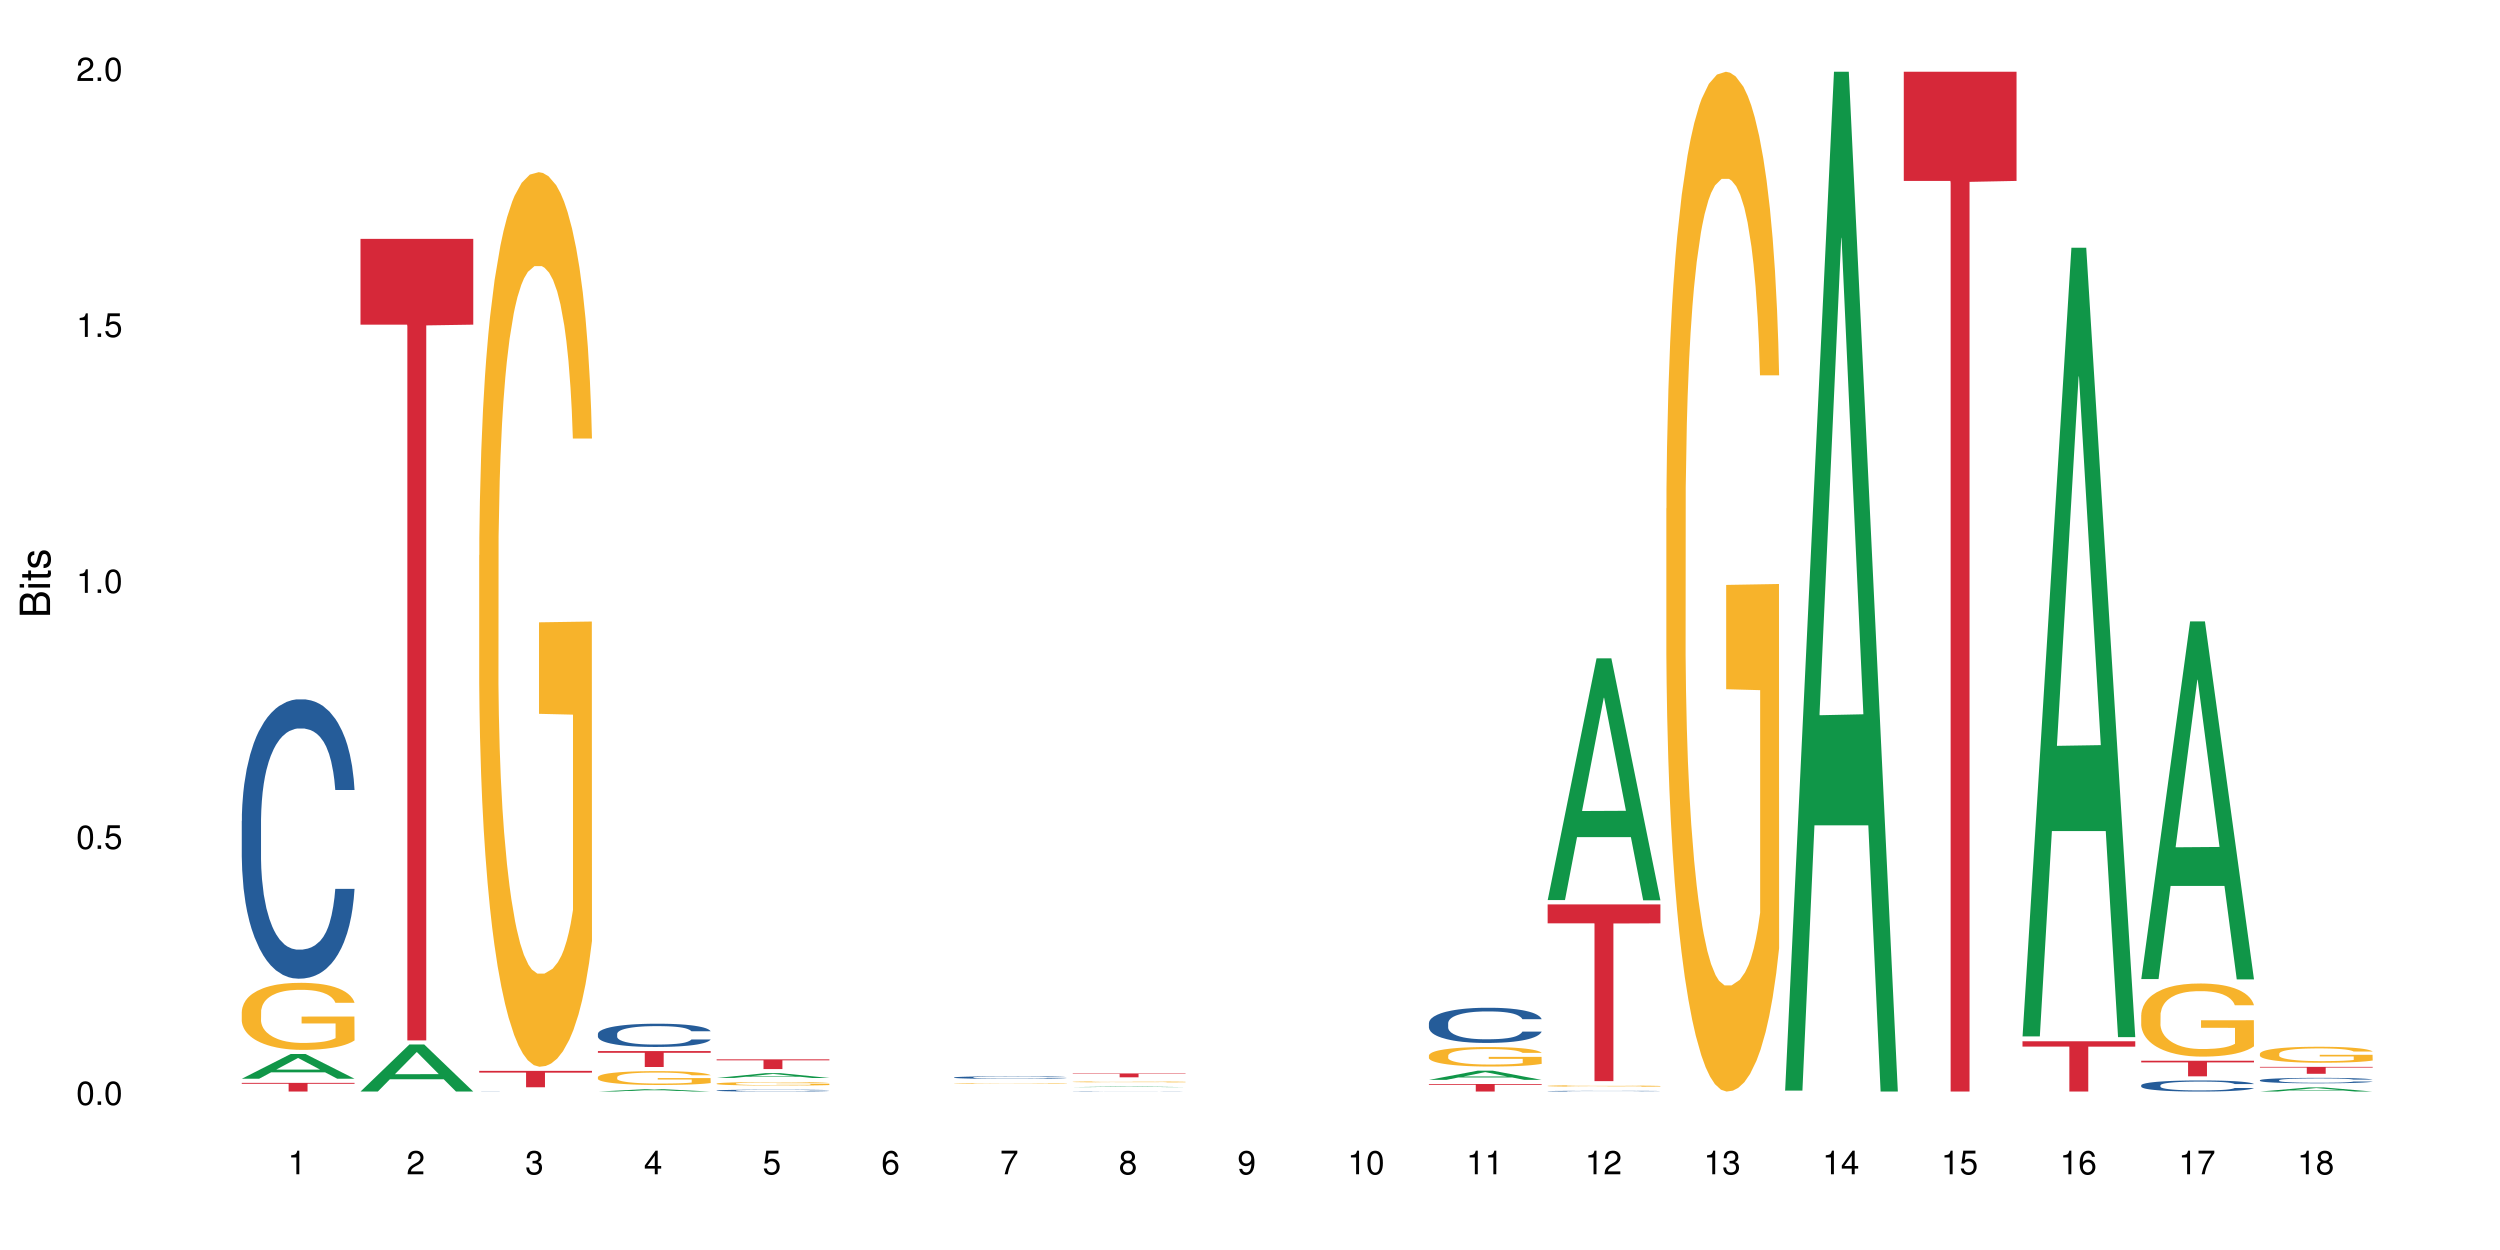 <?xml version="1.0" encoding="UTF-8"?>
<svg xmlns="http://www.w3.org/2000/svg" xmlns:xlink="http://www.w3.org/1999/xlink" width="720pt" height="360pt" viewBox="0 0 720 360" version="1.1">
<defs>
<g>
<symbol overflow="visible" id="glyph0-0">
<path style="stroke:none;" d=""/>
</symbol>
<symbol overflow="visible" id="glyph0-1">
<path style="stroke:none;" d="M 2.641 -6.797 C 2 -6.797 1.422 -6.531 1.078 -6.047 C 0.641 -5.453 0.406 -4.547 0.406 -3.297 C 0.406 -1 1.188 0.219 2.641 0.219 C 4.078 0.219 4.859 -1 4.859 -3.234 C 4.859 -4.562 4.656 -5.438 4.203 -6.047 C 3.844 -6.531 3.281 -6.797 2.641 -6.797 Z M 2.641 -6.047 C 3.547 -6.047 4 -5.125 4 -3.312 C 4 -1.375 3.562 -0.484 2.625 -0.484 C 1.734 -0.484 1.281 -1.422 1.281 -3.281 C 1.281 -5.141 1.734 -6.047 2.641 -6.047 Z M 2.641 -6.047 "/>
</symbol>
<symbol overflow="visible" id="glyph0-2">
<path style="stroke:none;" d="M 1.828 -1 L 0.828 -1 L 0.828 0 L 1.828 0 Z M 1.828 -1 "/>
</symbol>
<symbol overflow="visible" id="glyph0-3">
<path style="stroke:none;" d="M 4.562 -6.797 L 1.062 -6.797 L 0.547 -3.094 L 1.328 -3.094 C 1.719 -3.562 2.047 -3.734 2.578 -3.734 C 3.484 -3.734 4.062 -3.109 4.062 -2.094 C 4.062 -1.125 3.484 -0.531 2.578 -0.531 C 1.828 -0.531 1.375 -0.906 1.188 -1.672 L 0.328 -1.672 C 0.453 -1.109 0.547 -0.844 0.75 -0.594 C 1.125 -0.078 1.828 0.219 2.594 0.219 C 3.969 0.219 4.922 -0.781 4.922 -2.219 C 4.922 -3.562 4.031 -4.484 2.719 -4.484 C 2.25 -4.484 1.859 -4.359 1.469 -4.062 L 1.734 -5.969 L 4.562 -5.969 Z M 4.562 -6.797 "/>
</symbol>
<symbol overflow="visible" id="glyph0-4">
<path style="stroke:none;" d="M 2.484 -4.844 L 2.484 0 L 3.328 0 L 3.328 -6.797 L 2.766 -6.797 C 2.469 -5.75 2.281 -5.609 0.984 -5.453 L 0.984 -4.844 Z M 2.484 -4.844 "/>
</symbol>
<symbol overflow="visible" id="glyph0-5">
<path style="stroke:none;" d="M 4.859 -0.828 L 1.281 -0.828 C 1.359 -1.391 1.672 -1.75 2.5 -2.234 L 3.469 -2.75 C 4.406 -3.266 4.906 -3.969 4.906 -4.812 C 4.906 -5.375 4.672 -5.906 4.266 -6.266 C 3.859 -6.625 3.375 -6.797 2.719 -6.797 C 1.859 -6.797 1.219 -6.5 0.844 -5.922 C 0.609 -5.562 0.5 -5.125 0.484 -4.438 L 1.328 -4.438 C 1.359 -4.906 1.406 -5.188 1.531 -5.406 C 1.75 -5.812 2.188 -6.062 2.703 -6.062 C 3.469 -6.062 4.031 -5.516 4.031 -4.781 C 4.031 -4.25 3.719 -3.797 3.125 -3.438 L 2.234 -2.938 C 0.812 -2.141 0.406 -1.5 0.328 0 L 4.859 0 Z M 4.859 -0.828 "/>
</symbol>
<symbol overflow="visible" id="glyph0-6">
<path style="stroke:none;" d="M 2.125 -3.125 L 2.578 -3.125 C 3.516 -3.125 3.984 -2.703 3.984 -1.891 C 3.984 -1.031 3.469 -0.531 2.578 -0.531 C 1.656 -0.531 1.203 -0.984 1.156 -1.969 L 0.312 -1.969 C 0.344 -1.422 0.438 -1.078 0.609 -0.766 C 0.953 -0.109 1.625 0.219 2.547 0.219 C 3.953 0.219 4.859 -0.609 4.859 -1.906 C 4.859 -2.766 4.516 -3.25 3.703 -3.516 C 4.344 -3.766 4.656 -4.25 4.656 -4.938 C 4.656 -6.109 3.875 -6.797 2.578 -6.797 C 1.203 -6.797 0.484 -6.047 0.453 -4.609 L 1.297 -4.609 C 1.312 -5.016 1.344 -5.25 1.453 -5.453 C 1.641 -5.828 2.062 -6.062 2.594 -6.062 C 3.344 -6.062 3.797 -5.625 3.797 -4.906 C 3.797 -4.422 3.609 -4.141 3.25 -3.984 C 3.016 -3.891 2.719 -3.844 2.125 -3.844 Z M 2.125 -3.125 "/>
</symbol>
<symbol overflow="visible" id="glyph0-7">
<path style="stroke:none;" d="M 3.141 -1.625 L 3.141 0 L 3.984 0 L 3.984 -1.625 L 4.984 -1.625 L 4.984 -2.391 L 3.984 -2.391 L 3.984 -6.797 L 3.359 -6.797 L 0.266 -2.516 L 0.266 -1.625 Z M 3.141 -2.391 L 1 -2.391 L 3.141 -5.359 Z M 3.141 -2.391 "/>
</symbol>
<symbol overflow="visible" id="glyph0-8">
<path style="stroke:none;" d="M 4.781 -5.031 C 4.609 -6.141 3.891 -6.797 2.844 -6.797 C 2.094 -6.797 1.422 -6.438 1.031 -5.828 C 0.609 -5.172 0.406 -4.344 0.406 -3.094 C 0.406 -1.953 0.578 -1.234 0.984 -0.625 C 1.359 -0.078 1.953 0.219 2.703 0.219 C 3.984 0.219 4.922 -0.734 4.922 -2.078 C 4.922 -3.344 4.062 -4.234 2.844 -4.234 C 2.172 -4.234 1.641 -3.969 1.281 -3.469 C 1.281 -5.125 1.828 -6.047 2.797 -6.047 C 3.391 -6.047 3.797 -5.672 3.938 -5.031 Z M 2.734 -3.484 C 3.547 -3.484 4.062 -2.922 4.062 -2 C 4.062 -1.156 3.484 -0.531 2.703 -0.531 C 1.922 -0.531 1.328 -1.188 1.328 -2.047 C 1.328 -2.891 1.906 -3.484 2.734 -3.484 Z M 2.734 -3.484 "/>
</symbol>
<symbol overflow="visible" id="glyph0-9">
<path style="stroke:none;" d="M 4.984 -6.797 L 0.438 -6.797 L 0.438 -5.969 L 4.109 -5.969 C 2.5 -3.656 1.828 -2.234 1.328 0 L 2.219 0 C 2.594 -2.172 3.453 -4.047 4.984 -6.094 Z M 4.984 -6.797 "/>
</symbol>
<symbol overflow="visible" id="glyph0-10">
<path style="stroke:none;" d="M 3.75 -3.578 C 4.453 -4 4.688 -4.344 4.688 -4.984 C 4.688 -6.047 3.844 -6.797 2.641 -6.797 C 1.438 -6.797 0.594 -6.047 0.594 -4.984 C 0.594 -4.359 0.828 -4.016 1.516 -3.578 C 0.734 -3.203 0.359 -2.641 0.359 -1.891 C 0.359 -0.641 1.297 0.219 2.641 0.219 C 3.984 0.219 4.922 -0.641 4.922 -1.875 C 4.922 -2.641 4.531 -3.203 3.75 -3.578 Z M 2.641 -6.047 C 3.359 -6.047 3.812 -5.625 3.812 -4.969 C 3.812 -4.344 3.344 -3.922 2.641 -3.922 C 1.922 -3.922 1.453 -4.344 1.453 -4.984 C 1.453 -5.625 1.922 -6.047 2.641 -6.047 Z M 2.641 -3.203 C 3.484 -3.203 4.062 -2.672 4.062 -1.875 C 4.062 -1.062 3.484 -0.531 2.625 -0.531 C 1.797 -0.531 1.219 -1.078 1.219 -1.875 C 1.219 -2.672 1.797 -3.203 2.641 -3.203 Z M 2.641 -3.203 "/>
</symbol>
<symbol overflow="visible" id="glyph0-11">
<path style="stroke:none;" d="M 0.516 -1.547 C 0.672 -0.438 1.406 0.219 2.438 0.219 C 3.188 0.219 3.859 -0.141 4.266 -0.75 C 4.688 -1.406 4.891 -2.25 4.891 -3.484 C 4.891 -4.625 4.703 -5.359 4.312 -5.953 C 3.938 -6.5 3.344 -6.797 2.594 -6.797 C 1.297 -6.797 0.359 -5.844 0.359 -4.516 C 0.359 -3.25 1.234 -2.344 2.453 -2.344 C 3.094 -2.344 3.562 -2.578 4.016 -3.109 C 4 -1.453 3.469 -0.531 2.5 -0.531 C 1.906 -0.531 1.484 -0.906 1.359 -1.547 Z M 2.578 -6.062 C 3.375 -6.062 3.969 -5.406 3.969 -4.531 C 3.969 -3.688 3.375 -3.094 2.547 -3.094 C 1.734 -3.094 1.234 -3.672 1.234 -4.578 C 1.234 -5.438 1.797 -6.062 2.578 -6.062 Z M 2.578 -6.062 "/>
</symbol>
<symbol overflow="visible" id="glyph1-0">
<path style="stroke:none;" d=""/>
</symbol>
<symbol overflow="visible" id="glyph1-1">
<path style="stroke:none;" d="M 0 -0.953 L 0 -4.891 C 0 -5.719 -0.234 -6.344 -0.734 -6.797 C -1.188 -7.234 -1.812 -7.469 -2.5 -7.469 C -3.547 -7.469 -4.188 -7 -4.625 -5.875 C -4.984 -6.672 -5.641 -7.094 -6.531 -7.094 C -7.156 -7.094 -7.734 -6.859 -8.141 -6.391 C -8.562 -5.938 -8.75 -5.344 -8.75 -4.5 L -8.75 -0.953 Z M -4.984 -2.062 L -7.766 -2.062 L -7.766 -4.219 C -7.766 -4.844 -7.688 -5.203 -7.453 -5.5 C -7.219 -5.812 -6.859 -5.969 -6.375 -5.969 C -5.906 -5.969 -5.531 -5.812 -5.297 -5.5 C -5.062 -5.203 -4.984 -4.844 -4.984 -4.219 Z M -0.984 -2.062 L -4 -2.062 L -4 -4.781 C -4 -5.328 -3.859 -5.688 -3.578 -5.953 C -3.297 -6.219 -2.922 -6.359 -2.484 -6.359 C -2.062 -6.359 -1.688 -6.219 -1.406 -5.953 C -1.109 -5.688 -0.984 -5.328 -0.984 -4.781 Z M -0.984 -2.062 "/>
</symbol>
<symbol overflow="visible" id="glyph1-2">
<path style="stroke:none;" d="M -6.281 -1.797 L -6.281 -0.797 L 0 -0.797 L 0 -1.797 Z M -8.75 -1.797 L -8.75 -0.797 L -7.484 -0.797 L -7.484 -1.797 Z M -8.75 -1.797 "/>
</symbol>
<symbol overflow="visible" id="glyph1-3">
<path style="stroke:none;" d="M -6.281 -3.047 L -6.281 -2.016 L -8.016 -2.016 L -8.016 -1.016 L -6.281 -1.016 L -6.281 -0.172 L -5.469 -0.172 L -5.469 -1.016 L -0.719 -1.016 C -0.078 -1.016 0.281 -1.453 0.281 -2.234 C 0.281 -2.469 0.25 -2.719 0.188 -3.047 L -0.641 -3.047 C -0.609 -2.922 -0.594 -2.766 -0.594 -2.562 C -0.594 -2.141 -0.719 -2.016 -1.156 -2.016 L -5.469 -2.016 L -5.469 -3.047 Z M -6.281 -3.047 "/>
</symbol>
<symbol overflow="visible" id="glyph1-4">
<path style="stroke:none;" d="M -4.531 -5.25 C -5.766 -5.25 -6.469 -4.422 -6.469 -2.969 C -6.469 -1.516 -5.719 -0.562 -4.547 -0.562 C -3.562 -0.562 -3.094 -1.062 -2.734 -2.562 L -2.516 -3.484 C -2.344 -4.188 -2.094 -4.469 -1.625 -4.469 C -1.047 -4.469 -0.641 -3.875 -0.641 -3 C -0.641 -2.453 -0.797 -2 -1.062 -1.75 C -1.25 -1.594 -1.422 -1.531 -1.875 -1.469 L -1.875 -0.406 C -0.422 -0.453 0.281 -1.266 0.281 -2.922 C 0.281 -4.5 -0.5 -5.516 -1.719 -5.516 C -2.656 -5.516 -3.172 -4.984 -3.469 -3.734 L -3.703 -2.766 C -3.891 -1.953 -4.156 -1.609 -4.594 -1.609 C -5.172 -1.609 -5.547 -2.125 -5.547 -2.938 C -5.547 -3.75 -5.203 -4.172 -4.531 -4.203 Z M -4.531 -5.25 "/>
</symbol>
</g>
</defs>
<g id="surface77253">
<rect x="0" y="0" width="720" height="360" style="fill:rgb(100%,100%,100%);fill-opacity:1;stroke:none;"/>
<path style=" stroke:none;fill-rule:nonzero;fill:rgb(6.275%,58.824%,28.235%);fill-opacity:1;" d="M 69.629 310.68 L 69.664 310.672 L 83.719 303.551 L 87.984 303.551 L 102.109 310.684 L 97.148 310.684 L 93.609 308.824 L 78.098 308.824 L 74.625 310.68 L 69.629 310.68 L 79.59 308.051 L 92.184 308.047 L 85.902 304.715 L 85.836 304.711 L 85.766 304.73 L 79.555 308.047 L 79.59 308.051 Z M 69.629 310.68 "/>
<path style=" stroke:none;fill-rule:nonzero;fill:rgb(14.51%,36.078%,60%);fill-opacity:1;" d="M 69.629 236.426 L 69.668 236.352 L 69.668 234.59 L 69.789 231.793 L 70.066 228.266 L 70.344 225.84 L 71.055 221.5 L 72.047 217.309 L 73.074 214.074 L 73.828 212.16 L 74.5 210.691 L 76.047 207.969 L 77.035 206.57 L 78.105 205.32 L 79.414 204.07 L 80.363 203.336 L 82.504 202.16 L 84.086 201.645 L 85.316 201.426 L 87.969 201.426 L 89.555 201.719 L 90.703 202.086 L 91.969 202.676 L 93.039 203.336 L 94.902 204.953 L 96.562 207.012 L 97.316 208.191 L 98.504 210.469 L 99.418 212.676 L 100.051 214.586 L 100.762 217.309 L 101.398 220.617 L 101.871 224.367 L 102.109 227.527 L 96.562 227.527 L 96.285 224.586 L 95.969 222.309 L 95.375 219.293 L 94.781 217.16 L 93.949 215.027 L 93.199 213.633 L 92.168 212.234 L 91.258 211.352 L 90.305 210.691 L 89.395 210.25 L 87.652 209.809 L 85.633 209.809 L 84.879 209.953 L 83.336 210.543 L 82.504 211.059 L 81.312 212.086 L 80.484 213.043 L 79.492 214.512 L 78.82 215.762 L 77.988 217.676 L 77.395 219.367 L 76.719 221.793 L 76.324 223.633 L 75.969 225.691 L 75.648 228.117 L 75.414 230.691 L 75.254 233.41 L 75.176 236.059 L 75.176 247.457 L 75.254 250.105 L 75.453 253.191 L 75.969 257.68 L 76.719 261.574 L 77.59 264.664 L 78.422 266.871 L 78.898 267.898 L 79.531 269.078 L 80.523 270.547 L 81.949 272.02 L 82.781 272.605 L 84.047 273.195 L 85.355 273.488 L 87.098 273.488 L 88.641 273.195 L 89.672 272.828 L 90.742 272.238 L 92.207 270.988 L 93.117 269.812 L 93.91 268.414 L 94.504 267.02 L 94.902 265.84 L 95.496 263.562 L 95.969 261.062 L 96.328 258.488 L 96.562 255.988 L 102.109 255.988 L 101.871 258.93 L 101.516 261.797 L 101.16 263.93 L 100.605 266.504 L 99.973 268.781 L 99.059 271.355 L 98.309 273.047 L 97.316 274.887 L 96.406 276.281 L 95.414 277.535 L 93.949 279.004 L 93 279.738 L 91.969 280.402 L 90.742 280.988 L 89.195 281.504 L 87.531 281.797 L 85.988 281.871 L 84.324 281.727 L 83.098 281.43 L 81.473 280.77 L 79.453 279.445 L 77.988 278.047 L 76.84 276.652 L 75.848 275.18 L 74.738 273.195 L 73.312 269.961 L 72.441 267.457 L 71.848 265.398 L 71.176 262.531 L 70.699 259.957 L 70.145 255.84 L 69.75 250.621 L 69.629 246.574 Z M 69.629 236.426 "/>
<path style=" stroke:none;fill-rule:nonzero;fill:rgb(96.863%,70.196%,16.863%);fill-opacity:1;" d="M 69.629 291.324 L 69.668 291.309 L 69.668 290.957 L 69.828 290.16 L 70.223 289.066 L 70.738 288.168 L 71.293 287.461 L 71.648 287.09 L 72.242 286.562 L 72.758 286.176 L 74.066 285.379 L 75.73 284.641 L 76.641 284.32 L 77.672 284.023 L 79.137 283.688 L 79.809 283.562 L 81.867 283.281 L 84.207 283.105 L 86.781 283.051 L 87.969 283.07 L 89.594 283.141 L 91.812 283.332 L 93.078 283.512 L 94.07 283.688 L 95.098 283.914 L 96.367 284.27 L 97.555 284.691 L 98.504 285.117 L 99.457 285.645 L 100.246 286.211 L 100.922 286.828 L 101.516 287.566 L 101.871 288.188 L 102.109 288.805 L 96.605 288.805 L 96.285 288.188 L 95.93 287.711 L 95.336 287.125 L 94.742 286.703 L 94.148 286.367 L 93.039 285.91 L 92.09 285.629 L 90.898 285.379 L 89.75 285.223 L 88.445 285.117 L 87.652 285.082 L 85.551 285.082 L 83.652 285.203 L 82.543 285.344 L 81.75 285.484 L 80.641 285.75 L 79.969 285.961 L 79.57 286.105 L 78.383 286.652 L 77.59 287.145 L 77.156 287.48 L 76.602 288.008 L 76.203 288.484 L 75.77 289.191 L 75.531 289.719 L 75.215 290.922 L 75.176 294.098 L 75.293 294.766 L 75.531 295.488 L 75.848 296.125 L 76.324 296.797 L 76.797 297.309 L 77.629 297.996 L 78.344 298.453 L 78.898 298.754 L 79.969 299.23 L 80.402 299.391 L 81.434 299.707 L 82.504 299.953 L 83.809 300.164 L 84.801 300.27 L 86.383 300.359 L 88.406 300.359 L 90.781 300.254 L 92.285 300.113 L 93.316 299.973 L 93.988 299.848 L 94.82 299.652 L 95.414 299.477 L 95.969 299.281 L 96.645 298.984 L 96.645 294.766 L 86.859 294.75 L 86.859 292.773 L 102.07 292.754 L 102.109 299.652 L 101.277 300.129 L 100.246 300.59 L 99.258 300.941 L 98.227 301.242 L 96.762 301.578 L 95.574 301.789 L 93.75 302.035 L 92.09 302.195 L 90.344 302.301 L 88.801 302.352 L 86.98 302.371 L 85.355 302.336 L 83.613 302.23 L 82.227 302.09 L 80.957 301.91 L 79.691 301.684 L 78.105 301.312 L 77.074 301.012 L 76.008 300.641 L 74.938 300.199 L 73.988 299.723 L 73.352 299.355 L 72.719 298.93 L 72.047 298.402 L 71.41 297.801 L 70.938 297.254 L 70.5 296.637 L 70.184 296.055 L 69.867 295.262 L 69.707 294.625 L 69.629 294.078 Z M 69.629 291.324 "/>
<path style=" stroke:none;fill-rule:nonzero;fill:rgb(83.922%,15.686%,22.353%);fill-opacity:1;" d="M 69.629 311.863 L 102.109 311.863 L 102.109 312.133 L 88.574 312.137 L 88.574 314.371 L 83.125 314.371 L 83.125 312.137 L 83.047 312.133 L 69.629 312.133 Z M 69.629 311.863 "/>
<path style=" stroke:none;fill-rule:nonzero;fill:rgb(6.275%,58.824%,28.235%);fill-opacity:1;" d="M 103.82 314.359 L 103.855 314.344 L 117.906 300.809 L 122.176 300.809 L 136.301 314.371 L 131.336 314.371 L 127.797 310.832 L 112.285 310.832 L 108.816 314.359 L 103.82 314.359 L 113.777 309.367 L 126.375 309.355 L 120.094 303.023 L 120.023 303.012 L 119.957 303.051 L 113.742 309.355 L 113.777 309.367 Z M 103.82 314.359 "/>
<path style=" stroke:none;fill-rule:nonzero;fill:rgb(83.922%,15.686%,22.353%);fill-opacity:1;" d="M 103.82 68.789 L 136.301 68.789 L 136.301 93.5 L 122.762 93.715 L 122.762 299.629 L 117.316 299.629 L 117.316 93.934 L 117.238 93.5 L 103.82 93.5 Z M 103.82 68.789 "/>
<path style=" stroke:none;fill-rule:nonzero;fill:rgb(14.51%,36.078%,60%);fill-opacity:1;" d="M 138.008 314.34 L 138.047 314.34 L 138.168 314.336 L 138.445 314.336 L 138.723 314.332 L 139.434 314.328 L 140.426 314.328 L 141.457 314.324 L 142.207 314.324 L 142.883 314.32 L 145.418 314.32 L 146.484 314.316 L 163.281 314.316 L 164.945 314.32 L 166.887 314.32 L 167.797 314.324 L 168.43 314.324 L 169.145 314.328 L 169.777 314.328 L 170.25 314.332 L 170.488 314.332 L 164.668 314.332 L 164.352 314.328 L 163.16 314.328 L 162.328 314.324 L 159.637 314.324 L 158.688 314.32 L 150.883 314.32 L 149.695 314.324 L 147.199 314.324 L 146.367 314.328 L 145.098 314.328 L 144.703 314.332 L 144.031 314.332 L 143.793 314.336 L 143.633 314.336 L 143.555 314.34 L 143.555 314.348 L 143.633 314.348 L 143.832 314.352 L 144.348 314.355 L 145.098 314.355 L 145.969 314.359 L 147.277 314.359 L 147.91 314.363 L 162.289 314.363 L 162.883 314.359 L 163.875 314.359 L 164.352 314.355 L 164.707 314.355 L 164.945 314.352 L 170.488 314.352 L 170.25 314.355 L 169.895 314.355 L 169.539 314.359 L 168.984 314.359 L 168.352 314.363 L 166.688 314.363 L 165.695 314.367 L 162.328 314.367 L 161.379 314.371 L 149.852 314.371 L 147.832 314.367 L 144.227 314.367 L 143.117 314.363 L 141.691 314.363 L 140.82 314.359 L 139.555 314.359 L 139.078 314.355 L 138.523 314.352 L 138.129 314.348 L 138.008 314.348 Z M 138.008 314.34 "/>
<path style=" stroke:none;fill-rule:nonzero;fill:rgb(96.863%,70.196%,16.863%);fill-opacity:1;" d="M 138.008 159.934 L 138.047 159.699 L 138.047 154.996 L 138.207 144.406 L 138.602 129.816 L 139.117 117.816 L 139.672 108.406 L 140.027 103.465 L 140.625 96.406 L 141.137 91.23 L 142.445 80.641 L 144.109 70.758 L 145.02 66.523 L 146.051 62.523 L 147.516 58.051 L 148.188 56.406 L 150.25 52.641 L 152.586 50.285 L 155.16 49.582 L 156.348 49.816 L 157.973 50.758 L 160.191 53.348 L 161.457 55.699 L 162.449 58.051 L 163.477 61.109 L 164.746 65.816 L 165.934 71.465 L 166.887 77.109 L 167.836 84.168 L 168.629 91.699 L 169.301 99.934 L 169.895 109.816 L 170.25 118.051 L 170.488 126.289 L 164.984 126.289 L 164.668 118.051 L 164.309 111.699 L 163.715 103.934 L 163.121 98.289 L 162.527 93.816 L 161.418 87.699 L 160.469 83.934 L 159.281 80.641 L 158.133 78.523 L 156.824 77.109 L 156.031 76.641 L 153.934 76.641 L 152.031 78.289 L 150.922 80.168 L 150.129 82.051 L 149.02 85.582 L 148.348 88.406 L 147.953 90.289 L 146.762 97.582 L 145.969 104.172 L 145.535 108.641 L 144.98 115.699 L 144.586 122.051 L 144.148 131.465 L 143.91 138.523 L 143.594 154.523 L 143.555 196.879 L 143.672 205.82 L 143.91 215.465 L 144.227 223.938 L 144.703 232.879 L 145.18 239.703 L 146.012 248.879 L 146.723 254.996 L 147.277 258.996 L 148.348 265.348 L 148.781 267.465 L 149.812 271.703 L 150.883 274.996 L 152.191 277.82 L 153.18 279.23 L 154.766 280.406 L 156.785 280.406 L 159.16 278.996 L 160.668 277.113 L 161.695 275.23 L 162.371 273.586 L 163.199 270.996 L 163.797 268.645 L 164.352 266.055 L 165.023 262.055 L 165.023 205.82 L 155.238 205.582 L 155.238 179.23 L 170.449 178.996 L 170.488 270.996 L 169.656 277.348 L 168.629 283.465 L 167.637 288.172 L 166.609 292.172 L 165.141 296.645 L 163.953 299.469 L 162.133 302.762 L 160.469 304.879 L 158.727 306.289 L 157.18 306.996 L 155.359 307.23 L 153.734 306.762 L 151.992 305.348 L 150.605 303.469 L 149.336 301.113 L 148.07 298.055 L 146.484 293.113 L 145.457 289.113 L 144.387 284.172 L 143.316 278.289 L 142.367 271.938 L 141.73 266.996 L 141.098 261.348 L 140.426 254.289 L 139.793 246.289 L 139.316 238.996 L 138.879 230.762 L 138.562 222.996 L 138.246 212.406 L 138.09 203.938 L 138.008 196.641 Z M 138.008 159.934 "/>
<path style=" stroke:none;fill-rule:nonzero;fill:rgb(83.922%,15.686%,22.353%);fill-opacity:1;" d="M 138.008 308.41 L 170.488 308.41 L 170.488 308.918 L 156.953 308.922 L 156.953 313.137 L 151.508 313.137 L 151.508 308.926 L 151.426 308.918 L 138.008 308.918 Z M 138.008 308.41 "/>
<path style=" stroke:none;fill-rule:nonzero;fill:rgb(6.275%,58.824%,28.235%);fill-opacity:1;" d="M 172.199 314.371 L 172.234 314.371 L 186.289 313.656 L 190.555 313.656 L 204.68 314.371 L 199.719 314.371 L 196.176 314.184 L 180.664 314.184 L 177.195 314.371 L 172.199 314.371 L 182.156 314.105 L 194.754 314.105 L 188.473 313.773 L 188.336 313.773 L 182.125 314.105 L 182.156 314.105 Z M 172.199 314.371 "/>
<path style=" stroke:none;fill-rule:nonzero;fill:rgb(14.51%,36.078%,60%);fill-opacity:1;" d="M 172.199 297.746 L 172.238 297.738 L 172.238 297.594 L 172.355 297.359 L 172.633 297.066 L 172.91 296.863 L 173.625 296.504 L 174.613 296.152 L 175.645 295.883 L 176.398 295.727 L 177.07 295.602 L 178.617 295.375 L 179.605 295.262 L 180.676 295.156 L 181.984 295.051 L 182.934 294.992 L 185.07 294.895 L 186.656 294.852 L 187.883 294.832 L 190.539 294.832 L 192.121 294.855 L 193.273 294.887 L 194.539 294.938 L 195.609 294.992 L 197.469 295.125 L 199.133 295.297 L 199.887 295.395 L 201.074 295.586 L 201.984 295.77 L 202.621 295.926 L 203.332 296.152 L 203.965 296.43 L 204.441 296.742 L 204.68 297.004 L 199.133 297.004 L 198.855 296.762 L 198.539 296.57 L 197.945 296.32 L 197.352 296.141 L 196.52 295.965 L 195.766 295.848 L 194.738 295.73 L 193.824 295.656 L 192.875 295.602 L 191.965 295.566 L 190.223 295.531 L 188.203 295.531 L 187.449 295.543 L 185.902 295.59 L 185.07 295.633 L 183.883 295.719 L 183.051 295.801 L 182.062 295.922 L 181.387 296.027 L 180.555 296.184 L 179.961 296.324 L 179.289 296.527 L 178.895 296.68 L 178.535 296.852 L 178.219 297.055 L 177.98 297.27 L 177.824 297.496 L 177.746 297.715 L 177.746 298.664 L 177.824 298.883 L 178.023 299.141 L 178.535 299.516 L 179.289 299.84 L 180.16 300.098 L 180.992 300.281 L 181.469 300.367 L 182.102 300.465 L 183.09 300.586 L 184.52 300.711 L 185.348 300.758 L 186.617 300.809 L 187.926 300.832 L 189.668 300.832 L 191.211 300.809 L 192.242 300.777 L 193.312 300.727 L 194.777 300.625 L 195.688 300.527 L 196.48 300.41 L 197.074 300.293 L 197.469 300.195 L 198.062 300.004 L 198.539 299.797 L 198.895 299.582 L 199.133 299.375 L 204.68 299.375 L 204.441 299.621 L 204.086 299.859 L 203.73 300.035 L 203.176 300.25 L 202.539 300.441 L 201.629 300.652 L 200.875 300.797 L 199.887 300.949 L 198.977 301.062 L 197.984 301.168 L 196.52 301.289 L 195.57 301.352 L 194.539 301.406 L 193.312 301.457 L 191.766 301.5 L 190.102 301.523 L 188.559 301.531 L 186.895 301.516 L 185.668 301.492 L 184.043 301.438 L 182.023 301.328 L 180.555 301.211 L 179.406 301.094 L 178.418 300.973 L 177.309 300.809 L 175.883 300.539 L 175.012 300.328 L 174.418 300.156 L 173.742 299.918 L 173.27 299.707 L 172.715 299.363 L 172.316 298.926 L 172.199 298.59 Z M 172.199 297.746 "/>
<path style=" stroke:none;fill-rule:nonzero;fill:rgb(96.863%,70.196%,16.863%);fill-opacity:1;" d="M 172.199 310.195 L 172.238 310.191 L 172.238 310.117 L 172.398 309.953 L 172.793 309.727 L 173.309 309.543 L 173.863 309.395 L 174.219 309.32 L 174.812 309.211 L 175.328 309.129 L 176.637 308.965 L 178.301 308.812 L 179.211 308.746 L 180.238 308.684 L 181.707 308.613 L 182.379 308.59 L 184.438 308.531 L 186.777 308.496 L 189.352 308.484 L 190.539 308.488 L 192.164 308.5 L 194.379 308.543 L 195.648 308.578 L 196.637 308.613 L 197.668 308.664 L 198.938 308.734 L 200.125 308.824 L 201.074 308.91 L 202.023 309.02 L 202.816 309.137 L 203.492 309.266 L 204.086 309.418 L 204.441 309.543 L 204.68 309.672 L 199.172 309.672 L 198.855 309.543 L 198.5 309.445 L 197.906 309.324 L 197.312 309.238 L 196.719 309.168 L 195.609 309.074 L 194.656 309.016 L 193.469 308.965 L 192.32 308.934 L 191.016 308.91 L 190.223 308.902 L 188.121 308.902 L 186.223 308.93 L 185.113 308.957 L 184.32 308.988 L 183.211 309.043 L 182.539 309.086 L 182.141 309.113 L 180.953 309.227 L 180.16 309.328 L 179.727 309.398 L 179.172 309.508 L 178.773 309.605 L 178.34 309.754 L 178.102 309.863 L 177.785 310.109 L 177.746 310.766 L 177.863 310.906 L 178.102 311.055 L 178.418 311.188 L 178.895 311.324 L 179.367 311.43 L 180.199 311.57 L 180.914 311.668 L 181.469 311.73 L 182.539 311.828 L 182.973 311.859 L 184.004 311.926 L 185.07 311.977 L 186.379 312.02 L 187.371 312.043 L 188.953 312.062 L 190.973 312.062 L 193.352 312.039 L 194.855 312.008 L 195.887 311.98 L 196.559 311.953 L 197.391 311.914 L 197.984 311.879 L 198.539 311.84 L 199.215 311.777 L 199.215 310.906 L 189.43 310.902 L 189.43 310.492 L 204.641 310.488 L 204.68 311.914 L 203.848 312.012 L 202.816 312.109 L 201.828 312.18 L 200.797 312.242 L 199.332 312.312 L 198.145 312.355 L 196.32 312.406 L 194.656 312.441 L 192.914 312.461 L 191.371 312.473 L 189.547 312.477 L 187.926 312.469 L 186.18 312.449 L 184.793 312.418 L 183.527 312.383 L 182.262 312.336 L 180.676 312.258 L 179.645 312.195 L 178.574 312.121 L 177.508 312.027 L 176.555 311.93 L 175.922 311.852 L 175.289 311.766 L 174.613 311.656 L 173.98 311.531 L 173.508 311.418 L 173.07 311.293 L 172.754 311.172 L 172.438 311.008 L 172.277 310.875 L 172.199 310.762 Z M 172.199 310.195 "/>
<path style=" stroke:none;fill-rule:nonzero;fill:rgb(83.922%,15.686%,22.353%);fill-opacity:1;" d="M 172.199 302.711 L 204.68 302.711 L 204.68 303.199 L 191.141 303.207 L 191.141 307.305 L 185.695 307.305 L 185.695 303.211 L 185.617 303.199 L 172.199 303.199 Z M 172.199 302.711 "/>
<path style=" stroke:none;fill-rule:nonzero;fill:rgb(6.275%,58.824%,28.235%);fill-opacity:1;" d="M 206.391 310.453 L 206.422 310.453 L 220.477 309.062 L 224.746 309.062 L 238.867 310.457 L 233.906 310.457 L 230.367 310.094 L 214.855 310.094 L 211.387 310.453 L 206.391 310.453 L 216.348 309.941 L 228.945 309.941 L 222.664 309.289 L 222.594 309.289 L 222.523 309.293 L 216.312 309.941 L 216.348 309.941 Z M 206.391 310.453 "/>
<path style=" stroke:none;fill-rule:nonzero;fill:rgb(14.51%,36.078%,60%);fill-opacity:1;" d="M 206.391 314.059 L 206.43 314.059 L 206.43 314.047 L 206.547 314.027 L 206.824 314.004 L 207.102 313.984 L 207.816 313.957 L 208.805 313.926 L 209.836 313.906 L 210.586 313.891 L 211.262 313.883 L 212.805 313.863 L 213.797 313.852 L 214.867 313.844 L 216.172 313.836 L 217.125 313.832 L 219.262 313.824 L 220.848 313.82 L 222.074 313.816 L 224.727 313.816 L 226.312 313.82 L 227.461 313.82 L 228.73 313.824 L 229.797 313.832 L 231.66 313.84 L 233.324 313.855 L 234.078 313.863 L 235.266 313.879 L 236.176 313.895 L 236.809 313.906 L 237.523 313.926 L 238.156 313.949 L 238.633 313.977 L 238.867 313.996 L 233.324 313.996 L 233.047 313.977 L 232.73 313.961 L 232.137 313.941 L 231.543 313.926 L 230.711 313.91 L 229.957 313.902 L 228.926 313.891 L 228.016 313.887 L 227.066 313.883 L 226.152 313.879 L 224.41 313.875 L 221.637 313.875 L 220.094 313.879 L 219.262 313.883 L 218.074 313.891 L 217.242 313.898 L 216.25 313.906 L 215.578 313.918 L 214.746 313.93 L 214.152 313.941 L 213.48 313.957 L 213.082 313.969 L 212.727 313.984 L 212.41 314 L 212.172 314.02 L 212.012 314.039 L 211.934 314.055 L 211.934 314.133 L 212.012 314.152 L 212.211 314.172 L 212.727 314.203 L 213.48 314.23 L 214.352 314.254 L 215.184 314.266 L 215.656 314.273 L 216.293 314.281 L 217.281 314.293 L 218.707 314.305 L 219.539 314.309 L 220.809 314.312 L 225.402 314.312 L 226.43 314.309 L 227.5 314.305 L 228.965 314.297 L 229.879 314.289 L 230.668 314.277 L 231.266 314.27 L 231.66 314.262 L 232.254 314.246 L 232.73 314.227 L 233.086 314.211 L 233.324 314.191 L 238.867 314.191 L 238.633 314.215 L 238.273 314.234 L 237.918 314.246 L 237.363 314.266 L 236.73 314.281 L 235.82 314.297 L 235.066 314.309 L 234.078 314.324 L 233.164 314.332 L 232.176 314.34 L 230.711 314.352 L 229.758 314.355 L 228.73 314.359 L 227.5 314.363 L 225.957 314.367 L 224.293 314.371 L 221.086 314.371 L 219.855 314.367 L 218.23 314.363 L 216.211 314.355 L 214.746 314.344 L 213.598 314.336 L 212.609 314.324 L 211.5 314.312 L 210.074 314.289 L 209.199 314.273 L 208.605 314.258 L 207.934 314.238 L 207.457 314.219 L 206.902 314.191 L 206.508 314.156 L 206.391 314.129 Z M 206.391 314.059 "/>
<path style=" stroke:none;fill-rule:nonzero;fill:rgb(96.863%,70.196%,16.863%);fill-opacity:1;" d="M 206.391 312.062 L 206.43 312.062 L 206.43 312.047 L 206.586 312.004 L 206.984 311.945 L 207.496 311.902 L 208.051 311.863 L 208.41 311.844 L 209.004 311.816 L 209.52 311.797 L 210.824 311.754 L 212.488 311.719 L 213.398 311.699 L 214.43 311.684 L 215.895 311.668 L 216.57 311.66 L 218.629 311.648 L 220.965 311.637 L 224.727 311.637 L 226.352 311.641 L 228.57 311.648 L 229.84 311.66 L 230.828 311.668 L 231.859 311.68 L 233.125 311.699 L 234.312 311.719 L 235.266 311.742 L 236.215 311.77 L 237.008 311.797 L 237.68 311.832 L 238.273 311.871 L 238.633 311.902 L 238.867 311.934 L 233.363 311.934 L 233.047 311.902 L 232.691 311.875 L 232.098 311.848 L 231.5 311.824 L 230.906 311.809 L 229.797 311.781 L 228.848 311.77 L 227.66 311.754 L 226.512 311.746 L 225.203 311.742 L 224.41 311.738 L 222.312 311.738 L 220.41 311.746 L 219.301 311.754 L 218.508 311.762 L 217.398 311.773 L 216.727 311.785 L 216.332 311.793 L 215.141 311.82 L 214.352 311.848 L 213.914 311.863 L 213.359 311.891 L 212.965 311.918 L 212.527 311.953 L 212.289 311.98 L 211.973 312.043 L 211.934 312.207 L 212.055 312.242 L 212.289 312.281 L 212.609 312.312 L 213.082 312.348 L 213.559 312.375 L 214.391 312.41 L 215.102 312.434 L 215.656 312.449 L 216.727 312.477 L 217.164 312.484 L 218.191 312.5 L 219.262 312.512 L 220.57 312.523 L 221.559 312.527 L 223.145 312.535 L 225.164 312.535 L 227.539 312.527 L 229.047 312.52 L 230.074 312.512 L 230.75 312.508 L 231.582 312.496 L 232.176 312.488 L 232.73 312.477 L 233.402 312.461 L 233.402 312.242 L 223.621 312.242 L 223.621 312.141 L 238.828 312.137 L 238.867 312.496 L 238.039 312.523 L 237.008 312.547 L 236.016 312.562 L 234.988 312.578 L 233.523 312.598 L 232.332 312.609 L 230.512 312.621 L 228.848 312.629 L 227.105 312.633 L 225.559 312.637 L 222.113 312.637 L 220.371 312.629 L 218.984 312.625 L 217.719 312.613 L 216.449 312.602 L 214.867 312.582 L 213.836 312.566 L 212.766 312.547 L 211.695 312.523 L 210.746 312.5 L 210.113 312.48 L 209.477 312.461 L 208.805 312.434 L 208.172 312.402 L 207.695 312.371 L 207.262 312.34 L 206.941 312.309 L 206.625 312.27 L 206.469 312.234 L 206.391 312.207 Z M 206.391 312.062 "/>
<path style=" stroke:none;fill-rule:nonzero;fill:rgb(83.922%,15.686%,22.353%);fill-opacity:1;" d="M 206.391 305.082 L 238.867 305.082 L 238.867 305.379 L 225.332 305.383 L 225.332 307.883 L 219.887 307.883 L 219.887 305.387 L 219.809 305.379 L 206.391 305.379 Z M 206.391 305.082 "/>
<path style=" stroke:none;fill-rule:nonzero;fill:rgb(14.51%,36.078%,60%);fill-opacity:1;" d="M 274.77 310.297 L 274.809 310.297 L 274.809 310.281 L 274.926 310.254 L 275.203 310.223 L 275.48 310.199 L 276.195 310.16 L 277.184 310.121 L 278.215 310.09 L 278.969 310.074 L 279.641 310.059 L 281.184 310.035 L 282.176 310.02 L 283.246 310.008 L 284.551 309.996 L 285.504 309.992 L 287.641 309.98 L 289.227 309.973 L 293.109 309.973 L 294.691 309.977 L 295.84 309.98 L 297.109 309.984 L 298.18 309.992 L 300.039 310.004 L 301.703 310.023 L 302.457 310.035 L 303.645 310.055 L 304.555 310.078 L 305.188 310.094 L 305.902 310.121 L 306.535 310.152 L 307.012 310.188 L 307.25 310.215 L 301.703 310.215 L 301.426 310.188 L 301.109 310.168 L 300.516 310.137 L 299.922 310.117 L 299.09 310.098 L 298.336 310.086 L 297.305 310.074 L 296.395 310.066 L 295.445 310.059 L 294.535 310.055 L 292.793 310.051 L 290.02 310.051 L 288.473 310.059 L 287.641 310.062 L 286.453 310.07 L 285.621 310.082 L 284.633 310.094 L 283.957 310.105 L 283.125 310.125 L 282.531 310.141 L 281.859 310.16 L 281.461 310.18 L 281.105 310.199 L 280.789 310.219 L 280.551 310.246 L 280.395 310.27 L 280.312 310.293 L 280.312 310.398 L 280.395 310.426 L 280.59 310.453 L 281.105 310.496 L 281.859 310.531 L 282.73 310.559 L 283.562 310.582 L 284.039 310.59 L 284.672 310.602 L 285.66 310.613 L 287.086 310.629 L 287.918 310.633 L 289.188 310.641 L 293.781 310.641 L 294.812 310.637 L 295.879 310.629 L 297.348 310.617 L 298.258 310.609 L 299.051 310.594 L 299.645 310.582 L 300.039 310.57 L 300.633 310.551 L 301.109 310.527 L 301.465 310.504 L 301.703 310.48 L 307.25 310.48 L 307.012 310.508 L 306.656 310.535 L 306.297 310.555 L 305.742 310.578 L 305.109 310.598 L 304.199 310.621 L 303.445 310.637 L 302.457 310.656 L 301.543 310.668 L 300.555 310.68 L 299.09 310.695 L 298.137 310.699 L 297.109 310.707 L 295.879 310.711 L 294.336 310.715 L 292.672 310.719 L 289.465 310.719 L 288.234 310.715 L 286.613 310.711 L 284.59 310.699 L 283.125 310.684 L 281.977 310.672 L 280.988 310.656 L 279.879 310.641 L 278.453 310.609 L 277.582 310.586 L 276.988 310.566 L 276.312 310.539 L 275.836 310.516 L 275.285 310.477 L 274.887 310.43 L 274.77 310.391 Z M 274.77 310.297 "/>
<path style=" stroke:none;fill-rule:nonzero;fill:rgb(96.863%,70.196%,16.863%);fill-opacity:1;" d="M 274.77 311.992 L 274.809 311.992 L 274.809 311.988 L 274.965 311.977 L 275.363 311.965 L 275.879 311.957 L 276.434 311.949 L 276.789 311.945 L 277.383 311.938 L 277.898 311.934 L 279.203 311.926 L 280.867 311.918 L 281.781 311.914 L 282.809 311.91 L 284.273 311.906 L 284.949 311.906 L 287.008 311.902 L 289.344 311.898 L 293.109 311.898 L 294.73 311.902 L 296.949 311.902 L 298.219 311.906 L 299.207 311.906 L 300.238 311.91 L 301.504 311.914 L 302.695 311.918 L 303.645 311.922 L 304.594 311.93 L 305.387 311.934 L 306.059 311.941 L 306.656 311.949 L 307.012 311.957 L 307.25 311.965 L 301.742 311.965 L 301.426 311.957 L 301.07 311.949 L 299.883 311.941 L 299.285 311.938 L 298.18 311.93 L 297.227 311.93 L 296.039 311.926 L 294.891 311.922 L 288.789 311.922 L 287.68 311.926 L 286.891 311.926 L 285.781 311.93 L 285.105 311.934 L 284.711 311.934 L 283.523 311.938 L 282.73 311.945 L 282.293 311.949 L 281.738 311.953 L 281.344 311.961 L 280.906 311.969 L 280.672 311.973 L 280.352 311.988 L 280.312 312.02 L 280.434 312.027 L 280.672 312.035 L 280.988 312.043 L 281.461 312.051 L 281.938 312.059 L 282.77 312.062 L 283.484 312.07 L 284.039 312.074 L 285.105 312.078 L 285.543 312.078 L 286.57 312.082 L 287.641 312.086 L 288.949 312.09 L 295.922 312.09 L 297.426 312.086 L 299.129 312.086 L 299.961 312.082 L 300.555 312.082 L 301.109 312.078 L 301.781 312.074 L 301.781 312.027 L 292 312.027 L 292 312.008 L 307.211 312.008 L 307.25 312.082 L 306.418 312.086 L 305.387 312.094 L 304.398 312.098 L 303.367 312.102 L 301.902 312.105 L 300.715 312.105 L 298.891 312.109 L 297.227 312.109 L 295.484 312.113 L 290.492 312.113 L 288.75 312.109 L 286.098 312.109 L 284.828 312.105 L 283.246 312.102 L 282.215 312.098 L 280.074 312.09 L 279.125 312.082 L 277.859 312.074 L 277.184 312.07 L 276.551 312.062 L 276.074 312.055 L 275.641 312.051 L 275.008 312.035 L 274.848 312.027 L 274.77 312.02 Z M 274.77 311.992 "/>
<path style=" stroke:none;fill-rule:nonzero;fill:rgb(6.275%,58.824%,28.235%);fill-opacity:1;" d="M 308.957 313.09 L 308.992 313.09 L 323.047 312.906 L 327.316 312.906 L 341.438 313.094 L 336.477 313.094 L 332.938 313.043 L 317.426 313.043 L 313.957 313.09 L 308.957 313.09 L 318.918 313.023 L 331.516 313.023 L 325.234 312.938 L 325.094 312.938 L 318.883 313.023 L 318.918 313.023 Z M 308.957 313.09 "/>
<path style=" stroke:none;fill-rule:nonzero;fill:rgb(14.51%,36.078%,60%);fill-opacity:1;" d="M 308.957 314.316 L 308.996 314.316 L 308.996 314.312 L 309.117 314.309 L 309.672 314.301 L 310.383 314.297 L 311.375 314.289 L 312.406 314.285 L 313.156 314.285 L 313.832 314.281 L 315.375 314.281 L 316.367 314.277 L 317.434 314.277 L 318.742 314.273 L 323.414 314.273 L 324.645 314.27 L 327.297 314.27 L 328.883 314.273 L 332.367 314.273 L 334.23 314.277 L 335.895 314.277 L 336.645 314.281 L 337.836 314.281 L 338.746 314.285 L 339.379 314.289 L 340.094 314.289 L 340.727 314.297 L 341.199 314.301 L 341.438 314.305 L 335.895 314.305 L 335.617 314.301 L 335.301 314.297 L 334.703 314.293 L 334.109 314.289 L 333.277 314.289 L 332.527 314.285 L 330.586 314.285 L 329.633 314.281 L 322.664 314.281 L 321.832 314.285 L 319.812 314.285 L 318.82 314.289 L 318.148 314.289 L 317.316 314.293 L 316.723 314.293 L 316.047 314.297 L 315.652 314.297 L 315.297 314.301 L 314.98 314.305 L 314.742 314.309 L 314.582 314.312 L 314.504 314.312 L 314.504 314.328 L 314.582 314.332 L 314.781 314.336 L 315.297 314.34 L 316.047 314.344 L 316.918 314.348 L 317.75 314.352 L 318.227 314.352 L 318.859 314.355 L 319.852 314.355 L 321.277 314.359 L 330.07 314.359 L 331.535 314.355 L 333.238 314.355 L 333.832 314.352 L 334.23 314.352 L 334.824 314.348 L 335.301 314.344 L 335.656 314.344 L 335.895 314.34 L 341.438 314.34 L 341.199 314.344 L 340.844 314.348 L 340.488 314.348 L 339.934 314.352 L 339.301 314.355 L 338.387 314.359 L 337.637 314.359 L 336.645 314.363 L 335.734 314.363 L 334.746 314.367 L 331.297 314.367 L 330.07 314.371 L 320.801 314.371 L 318.781 314.367 L 317.316 314.367 L 316.168 314.363 L 315.176 314.363 L 314.066 314.359 L 312.641 314.355 L 311.77 314.352 L 311.176 314.352 L 310.504 314.348 L 310.027 314.344 L 309.473 314.34 L 309.078 314.332 L 308.957 314.328 Z M 308.957 314.316 "/>
<path style=" stroke:none;fill-rule:nonzero;fill:rgb(96.863%,70.196%,16.863%);fill-opacity:1;" d="M 308.957 311.566 L 308.996 311.566 L 308.996 311.562 L 309.156 311.551 L 309.551 311.535 L 310.066 311.52 L 310.621 311.512 L 310.977 311.504 L 311.574 311.496 L 312.086 311.492 L 313.395 311.48 L 315.059 311.469 L 315.969 311.465 L 317 311.461 L 318.465 311.457 L 319.137 311.453 L 321.199 311.449 L 323.535 311.445 L 327.297 311.445 L 328.922 311.449 L 331.141 311.449 L 332.406 311.453 L 333.398 311.457 L 334.426 311.457 L 335.695 311.465 L 336.883 311.469 L 337.836 311.477 L 338.785 311.484 L 339.578 311.492 L 340.25 311.5 L 340.844 311.512 L 341.199 311.52 L 341.438 311.531 L 335.934 311.531 L 335.617 311.52 L 335.258 311.516 L 334.664 311.504 L 333.477 311.496 L 332.367 311.488 L 331.418 311.484 L 330.23 311.48 L 329.082 311.477 L 322.98 311.477 L 321.871 311.48 L 321.078 311.48 L 319.969 311.484 L 319.297 311.488 L 318.902 311.492 L 317.711 311.5 L 316.918 311.504 L 316.484 311.512 L 315.93 311.52 L 315.535 311.523 L 315.098 311.535 L 314.859 311.543 L 314.543 311.559 L 314.504 311.605 L 314.621 311.617 L 314.859 311.625 L 315.176 311.637 L 316.129 311.652 L 316.961 311.664 L 317.672 311.668 L 318.227 311.676 L 319.297 311.68 L 319.73 311.684 L 320.762 311.688 L 321.832 311.691 L 323.141 311.695 L 324.129 311.695 L 325.715 311.699 L 327.734 311.699 L 330.109 311.695 L 331.617 311.695 L 332.645 311.691 L 333.32 311.691 L 334.148 311.688 L 334.746 311.684 L 335.301 311.684 L 335.973 311.676 L 335.973 311.617 L 326.188 311.617 L 326.188 311.586 L 341.398 311.586 L 341.438 311.688 L 340.605 311.695 L 339.578 311.699 L 338.586 311.707 L 337.559 311.711 L 336.09 311.715 L 334.902 311.719 L 333.082 311.723 L 331.418 311.723 L 329.676 311.727 L 324.684 311.727 L 322.941 311.723 L 321.555 311.723 L 320.285 311.719 L 319.02 311.715 L 317.434 311.711 L 316.406 311.707 L 315.336 311.703 L 314.266 311.695 L 313.316 311.688 L 312.68 311.684 L 312.047 311.676 L 311.375 311.668 L 310.742 311.66 L 310.266 311.652 L 309.828 311.645 L 309.512 311.637 L 309.195 311.625 L 309.039 311.613 L 308.957 311.605 Z M 308.957 311.566 "/>
<path style=" stroke:none;fill-rule:nonzero;fill:rgb(83.922%,15.686%,22.353%);fill-opacity:1;" d="M 308.957 309.148 L 341.438 309.148 L 341.438 309.27 L 327.902 309.27 L 327.902 310.266 L 322.457 310.266 L 322.457 309.27 L 308.957 309.27 Z M 308.957 309.148 "/>
<path style=" stroke:none;fill-rule:nonzero;fill:rgb(6.275%,58.824%,28.235%);fill-opacity:1;" d="M 411.527 311.008 L 411.562 311.004 L 425.617 308.348 L 429.883 308.348 L 444.008 311.008 L 439.047 311.008 L 435.508 310.312 L 419.996 310.312 L 416.523 311.008 L 411.527 311.008 L 421.488 310.027 L 434.082 310.023 L 427.801 308.781 L 427.734 308.781 L 427.664 308.785 L 421.453 310.023 L 421.488 310.027 Z M 411.527 311.008 "/>
<path style=" stroke:none;fill-rule:nonzero;fill:rgb(14.51%,36.078%,60%);fill-opacity:1;" d="M 411.527 294.645 L 411.566 294.637 L 411.566 294.414 L 411.688 294.062 L 411.965 293.617 L 412.242 293.312 L 412.953 292.766 L 413.945 292.238 L 414.973 291.828 L 415.727 291.59 L 416.398 291.402 L 417.945 291.062 L 418.934 290.887 L 420.004 290.727 L 421.312 290.57 L 422.262 290.477 L 424.402 290.328 L 425.984 290.266 L 427.215 290.238 L 429.867 290.238 L 431.453 290.273 L 432.602 290.32 L 433.867 290.395 L 434.938 290.477 L 436.801 290.68 L 438.461 290.941 L 439.215 291.09 L 440.402 291.375 L 441.316 291.652 L 441.949 291.895 L 442.66 292.238 L 443.297 292.652 L 443.77 293.125 L 444.008 293.523 L 438.461 293.523 L 438.184 293.152 L 437.867 292.867 L 437.273 292.488 L 436.68 292.219 L 435.848 291.949 L 435.098 291.773 L 434.066 291.598 L 433.156 291.488 L 432.203 291.402 L 431.293 291.348 L 429.551 291.293 L 427.531 291.293 L 426.777 291.312 L 425.234 291.387 L 424.402 291.449 L 423.211 291.578 L 422.383 291.699 L 421.391 291.887 L 420.719 292.043 L 419.887 292.285 L 419.293 292.496 L 418.617 292.801 L 418.223 293.035 L 417.867 293.293 L 417.547 293.598 L 417.312 293.922 L 417.152 294.266 L 417.074 294.598 L 417.074 296.035 L 417.152 296.367 L 417.352 296.758 L 417.867 297.32 L 418.617 297.812 L 419.488 298.199 L 420.32 298.48 L 420.797 298.609 L 421.43 298.758 L 422.422 298.941 L 423.848 299.129 L 424.68 299.199 L 425.945 299.273 L 427.254 299.312 L 428.996 299.312 L 430.539 299.273 L 431.57 299.23 L 432.641 299.156 L 434.105 298.996 L 435.016 298.848 L 435.809 298.672 L 436.402 298.496 L 436.801 298.348 L 437.395 298.062 L 437.867 297.746 L 438.227 297.422 L 438.461 297.109 L 444.008 297.109 L 443.77 297.48 L 443.414 297.84 L 443.059 298.109 L 442.504 298.434 L 441.871 298.719 L 440.957 299.043 L 440.207 299.258 L 439.215 299.488 L 438.305 299.664 L 437.312 299.82 L 435.848 300.008 L 434.898 300.098 L 433.867 300.184 L 432.641 300.258 L 431.094 300.32 L 429.43 300.359 L 427.887 300.367 L 426.223 300.348 L 424.996 300.312 L 423.371 300.23 L 421.352 300.062 L 419.887 299.887 L 418.738 299.711 L 417.746 299.523 L 416.637 299.273 L 415.211 298.867 L 414.34 298.555 L 413.746 298.293 L 413.074 297.934 L 412.598 297.609 L 412.043 297.09 L 411.648 296.434 L 411.527 295.922 Z M 411.527 294.645 "/>
<path style=" stroke:none;fill-rule:nonzero;fill:rgb(96.863%,70.196%,16.863%);fill-opacity:1;" d="M 411.527 303.953 L 411.566 303.949 L 411.566 303.848 L 411.727 303.617 L 412.121 303.297 L 412.637 303.035 L 413.191 302.832 L 413.547 302.723 L 414.141 302.57 L 414.656 302.457 L 415.965 302.227 L 417.629 302.008 L 418.539 301.918 L 419.57 301.828 L 421.035 301.73 L 421.707 301.695 L 423.766 301.613 L 426.105 301.562 L 428.68 301.547 L 429.867 301.551 L 431.492 301.574 L 433.711 301.629 L 434.977 301.68 L 435.969 301.73 L 436.996 301.801 L 438.266 301.902 L 439.453 302.023 L 440.402 302.148 L 441.355 302.301 L 442.145 302.465 L 442.82 302.645 L 443.414 302.863 L 443.77 303.043 L 444.008 303.219 L 438.504 303.219 L 438.184 303.043 L 437.828 302.902 L 437.234 302.734 L 436.641 302.609 L 436.047 302.512 L 434.938 302.379 L 433.988 302.297 L 432.797 302.227 L 431.648 302.18 L 430.344 302.148 L 429.551 302.137 L 427.449 302.137 L 425.551 302.172 L 424.441 302.215 L 423.648 302.254 L 422.539 302.332 L 421.867 302.395 L 421.469 302.434 L 420.281 302.594 L 419.488 302.738 L 419.055 302.836 L 418.5 302.988 L 418.102 303.129 L 417.668 303.332 L 417.43 303.488 L 417.113 303.836 L 417.074 304.762 L 417.191 304.957 L 417.43 305.164 L 417.746 305.352 L 418.223 305.547 L 418.695 305.695 L 419.527 305.895 L 420.242 306.027 L 420.797 306.117 L 421.867 306.254 L 422.301 306.301 L 423.332 306.391 L 424.402 306.465 L 425.707 306.527 L 426.699 306.559 L 428.281 306.582 L 430.305 306.582 L 432.68 306.551 L 434.184 306.512 L 435.215 306.469 L 435.887 306.434 L 436.719 306.379 L 437.312 306.324 L 437.867 306.27 L 438.543 306.184 L 438.543 304.957 L 428.758 304.949 L 428.758 304.375 L 443.969 304.371 L 444.008 306.379 L 443.176 306.516 L 442.145 306.648 L 441.156 306.75 L 440.125 306.84 L 438.66 306.938 L 437.473 307 L 435.648 307.07 L 433.988 307.117 L 432.242 307.148 L 430.699 307.164 L 428.879 307.168 L 427.254 307.156 L 425.512 307.125 L 424.125 307.086 L 422.855 307.035 L 421.59 306.969 L 420.004 306.859 L 418.973 306.773 L 417.906 306.664 L 416.836 306.535 L 415.887 306.398 L 415.25 306.289 L 414.617 306.168 L 413.945 306.012 L 413.309 305.84 L 412.836 305.68 L 412.398 305.5 L 412.082 305.332 L 411.766 305.098 L 411.605 304.914 L 411.527 304.754 Z M 411.527 303.953 "/>
<path style=" stroke:none;fill-rule:nonzero;fill:rgb(83.922%,15.686%,22.353%);fill-opacity:1;" d="M 411.527 312.188 L 444.008 312.188 L 444.008 312.422 L 430.473 312.426 L 430.473 314.371 L 425.023 314.371 L 425.023 312.426 L 424.945 312.422 L 411.527 312.422 Z M 411.527 312.188 "/>
<path style=" stroke:none;fill-rule:nonzero;fill:rgb(6.275%,58.824%,28.235%);fill-opacity:1;" d="M 445.719 259.223 L 445.754 259.156 L 459.805 189.602 L 464.074 189.602 L 478.199 259.289 L 473.234 259.289 L 469.695 241.098 L 454.184 241.098 L 450.715 259.223 L 445.719 259.223 L 455.676 233.57 L 468.273 233.508 L 461.992 200.984 L 461.922 200.922 L 461.855 201.117 L 455.641 233.508 L 455.676 233.57 Z M 445.719 259.223 "/>
<path style=" stroke:none;fill-rule:nonzero;fill:rgb(14.51%,36.078%,60%);fill-opacity:1;" d="M 445.719 314.246 L 445.758 314.246 L 445.758 314.242 L 445.875 314.234 L 446.43 314.219 L 447.145 314.207 L 448.133 314.195 L 449.164 314.188 L 449.918 314.18 L 450.59 314.176 L 452.133 314.172 L 453.125 314.168 L 454.195 314.164 L 455.5 314.16 L 456.453 314.156 L 458.59 314.152 L 466.789 314.152 L 468.059 314.156 L 469.129 314.156 L 470.988 314.16 L 472.652 314.168 L 473.406 314.172 L 474.594 314.176 L 475.504 314.184 L 476.137 314.188 L 476.852 314.195 L 477.484 314.203 L 477.961 314.215 L 478.199 314.223 L 472.652 314.223 L 472.375 314.215 L 472.059 314.207 L 471.465 314.199 L 470.871 314.195 L 470.039 314.188 L 469.285 314.184 L 468.254 314.18 L 467.344 314.18 L 466.395 314.176 L 459.422 314.176 L 458.59 314.18 L 457.402 314.18 L 456.57 314.184 L 455.582 314.188 L 454.906 314.191 L 454.074 314.195 L 453.48 314.199 L 452.809 314.207 L 452.41 314.211 L 452.055 314.219 L 451.738 314.227 L 451.5 314.23 L 451.344 314.238 L 451.262 314.246 L 451.262 314.277 L 451.344 314.285 L 451.539 314.293 L 452.055 314.305 L 452.809 314.316 L 453.68 314.324 L 454.512 314.328 L 454.988 314.332 L 455.621 314.336 L 456.609 314.34 L 458.035 314.344 L 458.867 314.344 L 460.137 314.348 L 465.762 314.348 L 466.828 314.344 L 468.297 314.34 L 469.207 314.34 L 470 314.336 L 470.594 314.332 L 470.988 314.328 L 471.582 314.32 L 472.059 314.312 L 472.414 314.309 L 472.652 314.301 L 478.199 314.301 L 477.961 314.309 L 477.605 314.316 L 477.246 314.32 L 476.691 314.328 L 476.059 314.336 L 475.148 314.344 L 474.395 314.348 L 473.406 314.352 L 472.492 314.355 L 471.504 314.359 L 470.039 314.363 L 469.086 314.363 L 468.059 314.367 L 466.828 314.367 L 465.285 314.371 L 459.184 314.371 L 457.562 314.367 L 455.539 314.363 L 454.074 314.359 L 452.926 314.355 L 451.938 314.352 L 450.828 314.348 L 449.402 314.34 L 448.531 314.332 L 447.938 314.324 L 447.262 314.316 L 446.785 314.312 L 446.234 314.301 L 445.836 314.285 L 445.719 314.273 Z M 445.719 314.246 "/>
<path style=" stroke:none;fill-rule:nonzero;fill:rgb(96.863%,70.196%,16.863%);fill-opacity:1;" d="M 445.719 312.73 L 445.758 312.73 L 445.758 312.723 L 445.914 312.707 L 446.312 312.684 L 446.828 312.664 L 447.383 312.648 L 447.738 312.641 L 448.332 312.629 L 448.848 312.617 L 450.152 312.602 L 451.816 312.586 L 452.73 312.578 L 453.758 312.57 L 455.223 312.566 L 455.898 312.562 L 457.957 312.555 L 460.293 312.551 L 465.68 312.551 L 467.898 312.559 L 469.168 312.562 L 470.156 312.566 L 471.188 312.57 L 472.453 312.578 L 473.645 312.586 L 474.594 312.598 L 475.543 312.605 L 476.336 312.621 L 477.008 312.633 L 477.605 312.648 L 477.961 312.664 L 478.199 312.676 L 472.691 312.676 L 472.375 312.664 L 472.02 312.652 L 470.832 312.629 L 470.234 312.625 L 469.129 312.613 L 468.176 312.605 L 466.988 312.602 L 465.84 312.598 L 464.531 312.598 L 463.742 312.594 L 461.641 312.594 L 459.738 312.598 L 458.629 312.602 L 457.84 312.605 L 456.73 312.609 L 456.055 312.613 L 455.66 312.617 L 454.473 312.629 L 453.68 312.641 L 453.242 312.648 L 452.688 312.66 L 452.293 312.668 L 451.855 312.684 L 451.621 312.695 L 451.301 312.723 L 451.262 312.793 L 451.383 312.805 L 451.621 312.824 L 451.938 312.836 L 452.41 312.852 L 452.887 312.863 L 453.719 312.879 L 454.434 312.887 L 454.988 312.895 L 456.055 312.902 L 456.492 312.906 L 457.52 312.914 L 458.59 312.918 L 459.898 312.926 L 460.887 312.926 L 462.473 312.93 L 464.492 312.93 L 466.871 312.926 L 468.375 312.922 L 469.406 312.922 L 470.078 312.918 L 470.91 312.914 L 471.504 312.91 L 472.059 312.906 L 472.73 312.898 L 472.73 312.805 L 462.949 312.805 L 462.949 312.762 L 478.16 312.762 L 478.199 312.914 L 477.367 312.922 L 476.336 312.934 L 475.348 312.941 L 474.316 312.949 L 472.852 312.957 L 471.664 312.961 L 469.84 312.965 L 468.176 312.969 L 466.434 312.973 L 461.441 312.973 L 459.699 312.969 L 458.312 312.965 L 457.047 312.961 L 455.777 312.957 L 454.195 312.949 L 453.164 312.941 L 451.023 312.926 L 448.809 312.898 L 448.133 312.887 L 447.5 312.871 L 447.023 312.859 L 446.59 312.848 L 446.273 312.836 L 445.957 312.816 L 445.797 312.805 L 445.719 312.793 Z M 445.719 312.73 "/>
<path style=" stroke:none;fill-rule:nonzero;fill:rgb(83.922%,15.686%,22.353%);fill-opacity:1;" d="M 445.719 260.469 L 478.199 260.469 L 478.199 265.918 L 464.66 265.965 L 464.66 311.371 L 459.215 311.371 L 459.215 266.012 L 459.137 265.918 L 445.719 265.918 Z M 445.719 260.469 "/>
<path style=" stroke:none;fill-rule:nonzero;fill:rgb(96.863%,70.196%,16.863%);fill-opacity:1;" d="M 479.906 146.461 L 479.945 146.191 L 479.945 140.828 L 480.105 128.758 L 480.5 112.129 L 481.016 98.449 L 481.57 87.719 L 481.926 82.086 L 482.523 74.039 L 483.035 68.141 L 484.344 56.07 L 486.008 44.805 L 486.918 39.977 L 487.949 35.414 L 489.414 30.32 L 490.086 28.441 L 492.148 24.148 L 494.484 21.469 L 497.059 20.664 L 498.246 20.93 L 499.871 22.004 L 502.09 24.953 L 503.355 27.637 L 504.348 30.32 L 505.375 33.805 L 506.645 39.172 L 507.832 45.609 L 508.785 52.047 L 509.734 60.094 L 510.527 68.676 L 511.199 78.062 L 511.793 89.328 L 512.148 98.715 L 512.387 108.105 L 506.883 108.105 L 506.566 98.715 L 506.207 91.477 L 505.613 82.625 L 505.02 76.188 L 504.426 71.09 L 503.316 64.117 L 502.367 59.824 L 501.18 56.07 L 500.031 53.656 L 498.723 52.047 L 497.93 51.508 L 495.832 51.508 L 493.93 53.387 L 492.82 55.531 L 492.027 57.68 L 490.918 61.703 L 490.246 64.922 L 489.852 67.066 L 488.66 75.383 L 487.867 82.891 L 487.434 87.988 L 486.879 96.035 L 486.484 103.277 L 486.047 114.004 L 485.809 122.051 L 485.492 140.293 L 485.453 188.574 L 485.57 198.766 L 485.809 209.762 L 486.125 219.418 L 486.602 229.609 L 487.078 237.391 L 487.91 247.852 L 488.621 254.824 L 489.176 259.383 L 490.246 266.625 L 490.68 269.039 L 491.711 273.867 L 492.781 277.625 L 494.09 280.844 L 495.078 282.453 L 496.664 283.793 L 498.684 283.793 L 501.059 282.184 L 502.566 280.039 L 503.594 277.891 L 504.27 276.016 L 505.098 273.062 L 505.695 270.383 L 506.25 267.43 L 506.922 262.871 L 506.922 198.766 L 497.137 198.496 L 497.137 168.457 L 512.348 168.188 L 512.387 273.062 L 511.555 280.305 L 510.527 287.281 L 509.535 292.645 L 508.508 297.203 L 507.039 302.301 L 505.852 305.52 L 504.031 309.273 L 502.367 311.688 L 500.625 313.297 L 499.078 314.102 L 497.258 314.371 L 495.633 313.836 L 493.891 312.227 L 492.504 310.078 L 491.234 307.398 L 489.969 303.91 L 488.383 298.277 L 487.355 293.719 L 486.285 288.086 L 485.215 281.379 L 484.266 274.137 L 483.629 268.504 L 482.996 262.066 L 482.324 254.02 L 481.691 244.898 L 481.215 236.586 L 480.777 227.195 L 480.461 218.344 L 480.145 206.277 L 479.988 196.621 L 479.906 188.305 Z M 479.906 146.461 "/>
<path style=" stroke:none;fill-rule:nonzero;fill:rgb(6.275%,58.824%,28.235%);fill-opacity:1;" d="M 514.098 314.094 L 514.133 313.82 L 528.188 20.664 L 532.453 20.664 L 546.578 314.371 L 541.617 314.371 L 538.074 237.703 L 522.562 237.703 L 519.094 314.094 L 514.098 314.094 L 524.055 205.988 L 536.652 205.711 L 530.371 68.648 L 530.305 68.375 L 530.234 69.199 L 524.023 205.711 L 524.055 205.988 Z M 514.098 314.094 "/>
<path style=" stroke:none;fill-rule:nonzero;fill:rgb(83.922%,15.686%,22.353%);fill-opacity:1;" d="M 548.289 20.664 L 580.766 20.664 L 580.766 52.102 L 567.23 52.379 L 567.23 314.371 L 561.785 314.371 L 561.785 52.652 L 561.707 52.102 L 548.289 52.102 Z M 548.289 20.664 "/>
<path style=" stroke:none;fill-rule:nonzero;fill:rgb(6.275%,58.824%,28.235%);fill-opacity:1;" d="M 582.477 298.484 L 582.512 298.273 L 596.566 71.355 L 600.832 71.355 L 614.957 298.699 L 609.996 298.699 L 606.457 239.355 L 590.945 239.355 L 587.473 298.484 L 582.477 298.484 L 592.438 214.805 L 605.031 214.594 L 598.75 108.5 L 598.684 108.285 L 598.613 108.926 L 592.402 214.594 L 592.438 214.805 Z M 582.477 298.484 "/>
<path style=" stroke:none;fill-rule:nonzero;fill:rgb(83.922%,15.686%,22.353%);fill-opacity:1;" d="M 582.477 299.879 L 614.957 299.879 L 614.957 301.43 L 601.422 301.441 L 601.422 314.371 L 595.973 314.371 L 595.973 301.457 L 595.895 301.43 L 582.477 301.43 Z M 582.477 299.879 "/>
<path style=" stroke:none;fill-rule:nonzero;fill:rgb(6.275%,58.824%,28.235%);fill-opacity:1;" d="M 616.668 281.969 L 616.703 281.871 L 630.754 178.965 L 635.023 178.965 L 649.148 282.066 L 644.184 282.066 L 640.645 255.152 L 625.133 255.152 L 621.664 281.969 L 616.668 281.969 L 626.625 244.02 L 639.223 243.922 L 632.941 195.809 L 632.871 195.715 L 632.805 196.004 L 626.59 243.922 L 626.625 244.02 Z M 616.668 281.969 "/>
<path style=" stroke:none;fill-rule:nonzero;fill:rgb(14.51%,36.078%,60%);fill-opacity:1;" d="M 616.668 312.562 L 616.707 312.559 L 616.707 312.488 L 616.824 312.375 L 617.102 312.234 L 617.379 312.141 L 618.094 311.965 L 619.082 311.801 L 620.113 311.672 L 620.867 311.594 L 621.539 311.535 L 623.082 311.43 L 624.074 311.371 L 625.145 311.324 L 626.449 311.273 L 627.402 311.242 L 629.539 311.195 L 631.125 311.176 L 632.352 311.168 L 635.008 311.168 L 636.59 311.18 L 637.738 311.195 L 639.008 311.219 L 640.078 311.242 L 641.938 311.309 L 643.602 311.391 L 644.355 311.438 L 645.543 311.527 L 646.453 311.617 L 647.086 311.691 L 647.801 311.801 L 648.434 311.93 L 648.91 312.082 L 649.148 312.207 L 643.602 312.207 L 643.324 312.09 L 643.008 312 L 642.414 311.879 L 641.82 311.793 L 640.988 311.711 L 640.234 311.652 L 639.203 311.598 L 638.293 311.562 L 637.344 311.535 L 636.434 311.52 L 634.691 311.5 L 632.668 311.5 L 631.918 311.508 L 630.371 311.531 L 629.539 311.551 L 628.352 311.594 L 627.52 311.629 L 626.531 311.688 L 625.855 311.738 L 625.023 311.816 L 624.43 311.883 L 623.758 311.977 L 623.359 312.051 L 623.004 312.133 L 622.688 312.23 L 622.449 312.332 L 622.293 312.441 L 622.211 312.547 L 622.211 313 L 622.293 313.105 L 622.488 313.23 L 623.004 313.406 L 623.758 313.562 L 624.629 313.684 L 625.461 313.773 L 625.938 313.812 L 626.57 313.859 L 627.559 313.918 L 628.984 313.977 L 629.816 314 L 631.086 314.023 L 632.391 314.035 L 634.137 314.035 L 635.68 314.023 L 636.711 314.012 L 637.777 313.988 L 639.246 313.938 L 640.156 313.891 L 640.949 313.836 L 641.543 313.777 L 641.938 313.73 L 642.531 313.641 L 643.008 313.543 L 643.363 313.441 L 643.602 313.34 L 649.148 313.34 L 648.91 313.457 L 648.555 313.57 L 648.195 313.656 L 647.641 313.758 L 647.008 313.848 L 646.098 313.953 L 645.344 314.02 L 644.355 314.094 L 643.441 314.148 L 642.453 314.199 L 640.988 314.258 L 640.035 314.285 L 639.008 314.312 L 637.777 314.336 L 636.234 314.355 L 634.57 314.367 L 633.027 314.371 L 631.363 314.363 L 630.133 314.352 L 628.512 314.328 L 626.488 314.273 L 625.023 314.219 L 623.875 314.164 L 622.887 314.105 L 621.777 314.023 L 620.352 313.895 L 619.48 313.797 L 618.887 313.715 L 618.211 313.602 L 617.734 313.5 L 617.184 313.336 L 616.785 313.125 L 616.668 312.965 Z M 616.668 312.562 "/>
<path style=" stroke:none;fill-rule:nonzero;fill:rgb(96.863%,70.196%,16.863%);fill-opacity:1;" d="M 616.668 292.266 L 616.707 292.246 L 616.707 291.863 L 616.863 290.996 L 617.262 289.805 L 617.777 288.824 L 618.332 288.055 L 618.688 287.648 L 619.281 287.074 L 619.797 286.648 L 621.102 285.785 L 622.766 284.977 L 623.68 284.629 L 624.707 284.301 L 626.172 283.938 L 626.848 283.801 L 628.906 283.496 L 631.242 283.301 L 633.816 283.242 L 635.008 283.262 L 636.629 283.34 L 638.848 283.551 L 640.117 283.746 L 641.105 283.938 L 642.137 284.188 L 643.402 284.57 L 644.594 285.031 L 645.543 285.496 L 646.492 286.07 L 647.285 286.688 L 647.957 287.359 L 648.555 288.168 L 648.91 288.844 L 649.148 289.516 L 643.641 289.516 L 643.324 288.844 L 642.969 288.324 L 642.375 287.688 L 641.781 287.227 L 641.184 286.859 L 640.078 286.359 L 639.125 286.055 L 637.938 285.785 L 636.789 285.609 L 635.48 285.496 L 634.691 285.457 L 632.59 285.457 L 630.688 285.59 L 629.578 285.746 L 628.789 285.898 L 627.68 286.188 L 627.004 286.418 L 626.609 286.57 L 625.422 287.168 L 624.629 287.707 L 624.191 288.074 L 623.637 288.648 L 623.242 289.168 L 622.805 289.938 L 622.57 290.516 L 622.25 291.824 L 622.211 295.285 L 622.332 296.02 L 622.57 296.809 L 622.887 297.5 L 623.359 298.23 L 623.836 298.789 L 624.668 299.539 L 625.383 300.039 L 625.938 300.367 L 627.004 300.887 L 627.441 301.059 L 628.469 301.406 L 629.539 301.676 L 630.848 301.906 L 631.836 302.02 L 633.422 302.117 L 635.441 302.117 L 637.82 302 L 639.324 301.848 L 640.355 301.691 L 641.027 301.559 L 641.859 301.348 L 642.453 301.156 L 643.008 300.941 L 643.68 300.617 L 643.68 296.02 L 633.898 296 L 633.898 293.844 L 649.109 293.824 L 649.148 301.348 L 648.316 301.867 L 647.285 302.367 L 646.297 302.75 L 645.266 303.078 L 643.801 303.445 L 642.613 303.676 L 640.789 303.945 L 639.125 304.117 L 637.383 304.234 L 635.84 304.289 L 634.016 304.309 L 632.391 304.27 L 630.648 304.156 L 629.262 304 L 627.996 303.809 L 626.727 303.559 L 625.145 303.156 L 624.113 302.828 L 623.043 302.426 L 621.973 301.941 L 621.023 301.422 L 620.391 301.02 L 619.758 300.559 L 619.082 299.98 L 618.449 299.328 L 617.973 298.73 L 617.539 298.059 L 617.223 297.422 L 616.906 296.555 L 616.746 295.863 L 616.668 295.27 Z M 616.668 292.266 "/>
<path style=" stroke:none;fill-rule:nonzero;fill:rgb(83.922%,15.686%,22.353%);fill-opacity:1;" d="M 616.668 305.488 L 649.148 305.488 L 649.148 305.969 L 635.609 305.977 L 635.609 309.988 L 630.164 309.988 L 630.164 305.98 L 630.086 305.969 L 616.668 305.969 Z M 616.668 305.488 "/>
<path style=" stroke:none;fill-rule:nonzero;fill:rgb(6.275%,58.824%,28.235%);fill-opacity:1;" d="M 650.855 314.371 L 650.891 314.367 L 664.945 313.172 L 669.215 313.172 L 683.336 314.371 L 678.375 314.371 L 674.836 314.059 L 659.324 314.059 L 655.855 314.371 L 650.855 314.371 L 660.816 313.93 L 673.414 313.926 L 667.133 313.367 L 667.062 313.367 L 666.992 313.371 L 660.781 313.926 L 660.816 313.93 Z M 650.855 314.371 "/>
<path style=" stroke:none;fill-rule:nonzero;fill:rgb(14.51%,36.078%,60%);fill-opacity:1;" d="M 650.855 311.105 L 650.895 311.105 L 650.895 311.07 L 651.016 311.016 L 651.293 310.949 L 651.57 310.898 L 652.281 310.816 L 653.273 310.734 L 654.305 310.672 L 655.055 310.633 L 655.73 310.605 L 657.273 310.551 L 658.266 310.523 L 659.332 310.5 L 660.641 310.477 L 661.59 310.461 L 663.73 310.438 L 665.312 310.43 L 666.543 310.422 L 669.195 310.422 L 670.781 310.43 L 671.93 310.438 L 673.195 310.449 L 674.266 310.461 L 676.129 310.492 L 677.793 310.531 L 678.543 310.555 L 679.734 310.602 L 680.645 310.645 L 681.277 310.68 L 681.992 310.734 L 682.625 310.797 L 683.098 310.871 L 683.336 310.934 L 677.793 310.934 L 677.516 310.875 L 677.199 310.832 L 676.602 310.773 L 676.008 310.73 L 675.176 310.688 L 674.426 310.66 L 673.395 310.633 L 672.484 310.617 L 671.531 310.605 L 670.621 310.598 L 668.879 310.586 L 666.859 310.586 L 666.105 310.59 L 664.562 310.602 L 663.73 310.613 L 662.543 310.633 L 661.711 310.652 L 660.719 310.68 L 660.047 310.703 L 659.215 310.742 L 658.621 310.773 L 657.945 310.82 L 657.551 310.855 L 657.195 310.898 L 656.879 310.945 L 656.641 310.996 L 656.48 311.047 L 656.402 311.102 L 656.402 311.32 L 656.48 311.375 L 656.68 311.434 L 657.195 311.523 L 657.945 311.598 L 658.816 311.656 L 659.648 311.699 L 660.125 311.723 L 660.758 311.742 L 661.75 311.773 L 663.176 311.801 L 664.008 311.812 L 665.273 311.824 L 666.582 311.828 L 668.324 311.828 L 669.871 311.824 L 670.898 311.816 L 671.969 311.805 L 673.434 311.781 L 674.344 311.758 L 675.137 311.73 L 675.73 311.703 L 676.129 311.68 L 676.723 311.637 L 677.199 311.586 L 677.555 311.539 L 677.793 311.488 L 683.336 311.488 L 683.098 311.547 L 682.742 311.602 L 682.387 311.645 L 681.832 311.695 L 681.199 311.738 L 680.285 311.789 L 679.535 311.82 L 678.543 311.855 L 677.633 311.883 L 676.645 311.91 L 675.176 311.938 L 674.227 311.953 L 673.195 311.965 L 671.969 311.977 L 670.426 311.988 L 668.762 311.992 L 665.551 311.992 L 664.324 311.984 L 662.699 311.973 L 660.68 311.945 L 659.215 311.918 L 658.066 311.891 L 657.074 311.863 L 655.965 311.824 L 654.539 311.762 L 653.668 311.711 L 653.074 311.672 L 652.402 311.617 L 651.926 311.566 L 651.371 311.484 L 650.977 311.383 L 650.855 311.305 Z M 650.855 311.105 "/>
<path style=" stroke:none;fill-rule:nonzero;fill:rgb(96.863%,70.196%,16.863%);fill-opacity:1;" d="M 650.855 303.438 L 650.895 303.434 L 650.895 303.352 L 651.055 303.16 L 651.449 302.898 L 651.965 302.684 L 652.52 302.516 L 652.875 302.426 L 653.473 302.301 L 653.984 302.207 L 655.293 302.02 L 656.957 301.84 L 657.867 301.766 L 658.898 301.695 L 660.363 301.613 L 661.035 301.582 L 663.098 301.516 L 665.434 301.473 L 668.008 301.461 L 669.195 301.465 L 670.82 301.484 L 673.039 301.527 L 674.305 301.57 L 675.297 301.613 L 676.324 301.668 L 677.594 301.754 L 678.781 301.855 L 679.734 301.953 L 680.684 302.082 L 681.477 302.215 L 682.148 302.363 L 682.742 302.539 L 683.098 302.688 L 683.336 302.836 L 677.832 302.836 L 677.516 302.688 L 677.156 302.574 L 676.562 302.434 L 675.969 302.336 L 675.375 302.254 L 674.266 302.145 L 673.316 302.078 L 672.129 302.02 L 670.98 301.98 L 669.672 301.953 L 668.879 301.945 L 666.781 301.945 L 664.879 301.977 L 663.77 302.008 L 662.977 302.043 L 661.867 302.105 L 661.195 302.156 L 660.801 302.191 L 659.609 302.32 L 658.816 302.441 L 658.383 302.52 L 657.828 302.645 L 657.434 302.762 L 656.996 302.93 L 656.758 303.055 L 656.441 303.34 L 656.402 304.102 L 656.52 304.262 L 656.758 304.434 L 657.074 304.586 L 657.551 304.746 L 658.027 304.867 L 658.859 305.031 L 659.57 305.141 L 660.125 305.211 L 661.195 305.328 L 661.629 305.363 L 662.66 305.441 L 663.73 305.5 L 665.039 305.551 L 666.027 305.574 L 667.613 305.598 L 669.633 305.598 L 672.008 305.57 L 673.516 305.539 L 674.543 305.504 L 675.219 305.473 L 676.047 305.426 L 676.645 305.387 L 677.199 305.34 L 677.871 305.266 L 677.871 304.262 L 668.086 304.258 L 668.086 303.785 L 683.297 303.781 L 683.336 305.426 L 682.504 305.543 L 681.477 305.652 L 680.484 305.734 L 679.457 305.809 L 677.988 305.887 L 676.801 305.938 L 674.98 305.996 L 673.316 306.035 L 671.574 306.059 L 670.027 306.074 L 668.207 306.078 L 666.582 306.066 L 664.84 306.043 L 663.453 306.008 L 662.184 305.969 L 660.918 305.914 L 659.332 305.824 L 658.305 305.754 L 657.234 305.664 L 656.164 305.559 L 655.215 305.445 L 654.578 305.355 L 653.945 305.254 L 653.273 305.129 L 652.641 304.984 L 652.164 304.855 L 651.727 304.707 L 651.41 304.566 L 651.094 304.379 L 650.938 304.227 L 650.855 304.098 Z M 650.855 303.438 "/>
<path style=" stroke:none;fill-rule:nonzero;fill:rgb(83.922%,15.686%,22.353%);fill-opacity:1;" d="M 650.855 307.258 L 683.336 307.258 L 683.336 307.469 L 669.801 307.473 L 669.801 309.246 L 664.355 309.246 L 664.355 307.473 L 664.273 307.469 L 650.855 307.469 Z M 650.855 307.258 "/>
<g style="fill:rgb(0%,0%,0%);fill-opacity:1;">
  <use xlink:href="#glyph0-1" x="21.957" y="318.198"/>
  <use xlink:href="#glyph0-2" x="27.291" y="318.198"/>
  <use xlink:href="#glyph0-1" x="29.958" y="318.198"/>
</g>
<g style="fill:rgb(0%,0%,0%);fill-opacity:1;">
  <use xlink:href="#glyph0-1" x="21.957" y="244.476"/>
  <use xlink:href="#glyph0-2" x="27.291" y="244.476"/>
  <use xlink:href="#glyph0-3" x="29.958" y="244.476"/>
</g>
<g style="fill:rgb(0%,0%,0%);fill-opacity:1;">
  <use xlink:href="#glyph0-4" x="21.957" y="170.753"/>
  <use xlink:href="#glyph0-2" x="27.291" y="170.753"/>
  <use xlink:href="#glyph0-1" x="29.958" y="170.753"/>
</g>
<g style="fill:rgb(0%,0%,0%);fill-opacity:1;">
  <use xlink:href="#glyph0-4" x="21.957" y="97.034"/>
  <use xlink:href="#glyph0-2" x="27.291" y="97.034"/>
  <use xlink:href="#glyph0-3" x="29.958" y="97.034"/>
</g>
<g style="fill:rgb(0%,0%,0%);fill-opacity:1;">
  <use xlink:href="#glyph0-5" x="21.957" y="23.312"/>
  <use xlink:href="#glyph0-2" x="27.291" y="23.312"/>
  <use xlink:href="#glyph0-1" x="29.958" y="23.312"/>
</g>
<g style="fill:rgb(0%,0%,0%);fill-opacity:1;">
  <use xlink:href="#glyph0-4" x="82.871" y="338.19"/>
</g>
<g style="fill:rgb(0%,0%,0%);fill-opacity:1;">
  <use xlink:href="#glyph0-5" x="117.059" y="338.19"/>
</g>
<g style="fill:rgb(0%,0%,0%);fill-opacity:1;">
  <use xlink:href="#glyph0-6" x="151.25" y="338.19"/>
</g>
<g style="fill:rgb(0%,0%,0%);fill-opacity:1;">
  <use xlink:href="#glyph0-7" x="185.438" y="338.19"/>
</g>
<g style="fill:rgb(0%,0%,0%);fill-opacity:1;">
  <use xlink:href="#glyph0-3" x="219.629" y="338.19"/>
</g>
<g style="fill:rgb(0%,0%,0%);fill-opacity:1;">
  <use xlink:href="#glyph0-8" x="253.82" y="338.19"/>
</g>
<g style="fill:rgb(0%,0%,0%);fill-opacity:1;">
  <use xlink:href="#glyph0-9" x="288.008" y="338.19"/>
</g>
<g style="fill:rgb(0%,0%,0%);fill-opacity:1;">
  <use xlink:href="#glyph0-10" x="322.199" y="338.19"/>
</g>
<g style="fill:rgb(0%,0%,0%);fill-opacity:1;">
  <use xlink:href="#glyph0-11" x="356.387" y="338.19"/>
</g>
<g style="fill:rgb(0%,0%,0%);fill-opacity:1;">
  <use xlink:href="#glyph0-4" x="388.078" y="338.19"/>
  <use xlink:href="#glyph0-1" x="393.412" y="338.19"/>
</g>
<g style="fill:rgb(0%,0%,0%);fill-opacity:1;">
  <use xlink:href="#glyph0-4" x="422.27" y="338.19"/>
  <use xlink:href="#glyph0-4" x="427.604" y="338.19"/>
</g>
<g style="fill:rgb(0%,0%,0%);fill-opacity:1;">
  <use xlink:href="#glyph0-4" x="456.457" y="338.19"/>
  <use xlink:href="#glyph0-5" x="461.791" y="338.19"/>
</g>
<g style="fill:rgb(0%,0%,0%);fill-opacity:1;">
  <use xlink:href="#glyph0-4" x="490.648" y="338.19"/>
  <use xlink:href="#glyph0-6" x="495.982" y="338.19"/>
</g>
<g style="fill:rgb(0%,0%,0%);fill-opacity:1;">
  <use xlink:href="#glyph0-4" x="524.836" y="338.19"/>
  <use xlink:href="#glyph0-7" x="530.17" y="338.19"/>
</g>
<g style="fill:rgb(0%,0%,0%);fill-opacity:1;">
  <use xlink:href="#glyph0-4" x="559.027" y="338.19"/>
  <use xlink:href="#glyph0-3" x="564.361" y="338.19"/>
</g>
<g style="fill:rgb(0%,0%,0%);fill-opacity:1;">
  <use xlink:href="#glyph0-4" x="593.219" y="338.19"/>
  <use xlink:href="#glyph0-8" x="598.553" y="338.19"/>
</g>
<g style="fill:rgb(0%,0%,0%);fill-opacity:1;">
  <use xlink:href="#glyph0-4" x="627.406" y="338.19"/>
  <use xlink:href="#glyph0-9" x="632.74" y="338.19"/>
</g>
<g style="fill:rgb(0%,0%,0%);fill-opacity:1;">
  <use xlink:href="#glyph0-4" x="661.598" y="338.19"/>
  <use xlink:href="#glyph0-10" x="666.932" y="338.19"/>
</g>
<g style="fill:rgb(0%,0%,0%);fill-opacity:1;">
  <use xlink:href="#glyph1-1" x="14.412" y="178.016"/>
  <use xlink:href="#glyph1-2" x="14.412" y="170.012"/>
  <use xlink:href="#glyph1-3" x="14.412" y="167.348"/>
  <use xlink:href="#glyph1-4" x="14.412" y="164.012"/>
</g>
</g>
</svg>
